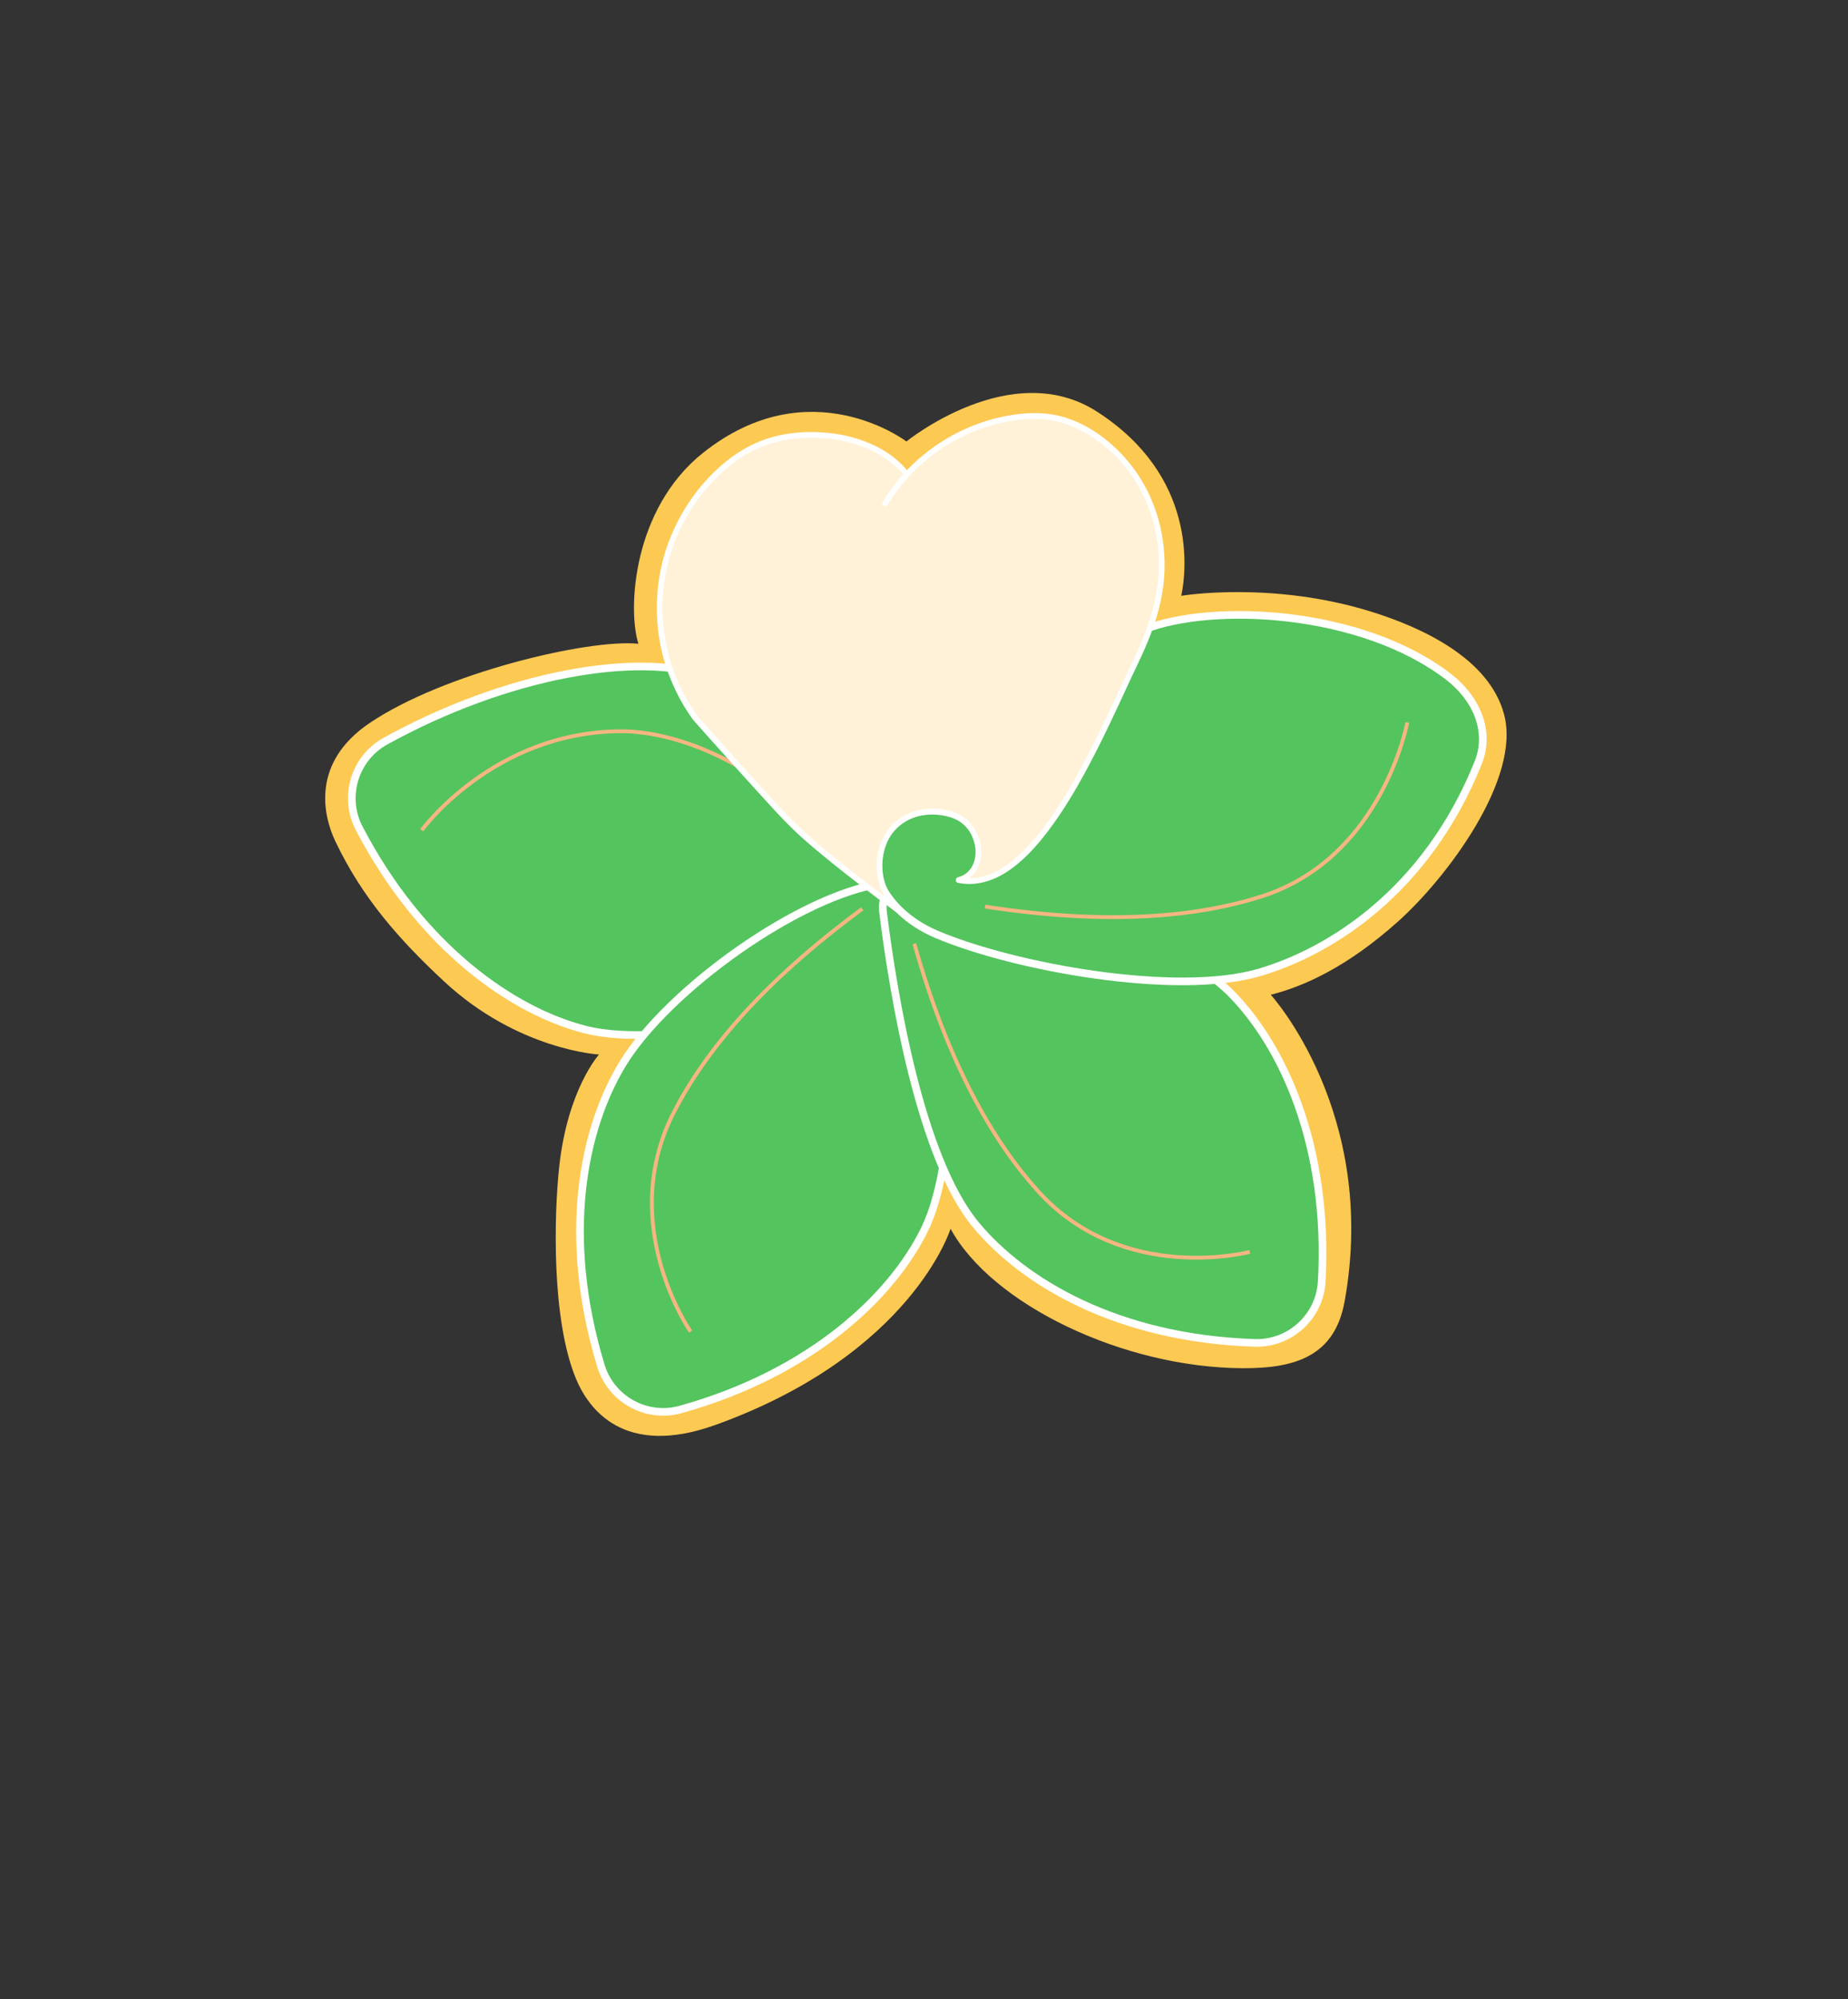 <?xml version="1.0" encoding="UTF-8"?>
<svg id="Layer_7" data-name="Layer 7" xmlns="http://www.w3.org/2000/svg" viewBox="0 0 966.62 1045.63">
  <rect x="0" y="0" width="966.62" height="1045.63" fill="#333333" stroke="none"/>
  <defs>
    <style>
      .cls-1 {
        fill: #fff2d8;
      }

      .cls-2 {
        fill: #fff;
      }

      .cls-3 {
        stroke: #fff;
        stroke-width: 4px;
      }

      .cls-3, .cls-4 {
        fill: #54c45e;
        stroke-miterlimit: 10;
      }

      .cls-4 {
        stroke: #f5b681;
        stroke-width: 2px;
      }

      .cls-5 {
        fill: #fcc953;
      }
      
      .logo-container {
            max-width: 100%;
            max-height: 100%;
            display: flex;
            justify-content: center;
            align-items: center;
        }

        
        .logo-container svg {
            max-width: 100%;
            max-height: 100%;
        }
    </style>
  </defs>
  <path class="cls-5" d="M474.1,230.92s54.76-44.6,99.77-15.58c52.32,33.74,46.81,83.04,44.01,96.26,0,0,48.15-8.07,100.89,8.8,24.54,7.85,60.13,23.7,67.97,53.29,8.91,33.63-29.82,85.3-55.54,108.32-27.04,24.21-49.78,34.03-66.51,38.26,0,0,56.44,61.86,38.63,160.36-5.1,28.23-25.12,35.12-53.41,34.96-62.82-.34-131.35-33.62-152.7-72.95,0,0-20.22,65.48-122.76,102.54-48.37,17.48-66.8-8.62-73.23-24.21-12.77-30.93-11.48-84.98-8.73-110.61,4.37-40.68,20.83-58.83,20.83-58.83,0,0-42.44-2.3-81.07-38.27-23.29-21.69-42.77-43.6-56.88-73.33-6.44-13.57-12.59-41.03,17.8-61.66,38.63-26.22,114.49-44.21,140.75-41.58-5.7-18.04-3.02-70.54,33.82-99.85,55.89-44.46,106.38-5.94,106.38-5.94Z"/>
  <path class="cls-3" d="M474.65,511.43c12.5-4.2,17.1-19.47,9-29.88-26.78-34.39-70.9-112.72-113.84-127.93-36.39-12.89-104.88-.95-168.21,34.01-16.11,8.89-22.27,29.17-13.77,45.5,32.84,63.05,80.91,95.83,118.22,105.33,44.18,11.24,127.18-13.12,168.61-27.03Z"/>
  <path class="cls-3" d="M492.06,472.68c-1.5-13.11-13.81-13.01-30.32-10.68-43.14,6.09-112.15,55.36-135.95,94.23-20.17,32.94-32.51,88.75-11.5,158.02,5.34,17.62,23.88,27.87,41.61,22.94,68.45-19.04,110.49-59.28,127.53-93.83,20.17-40.91,13.62-127.23,8.63-170.67Z"/>
  <path class="cls-3" d="M484.9,456.16c-12.89-2.79-24.65,7.98-23,21.07,5.43,43.26,19.43,128.3,48.55,163.37,24.67,29.71,73.5,59.36,145.79,61.75,18.39.61,34.05-13.66,35.09-32.04,4.02-70.98-20.53-123.77-47.73-151.04-32.21-32.28-115.98-53.84-158.69-63.1Z"/>
  <path class="cls-3" d="M459.8,438.46c-7.65,10.74.14,37.44,30,50.18,40.08,17.09,125.45,32.81,169.14,19.89,37.02-10.95,87.33-42.48,114.26-109.66,6.59-16.43-.97-33.69-15.56-44.92-45.46-35.02-123.61-38.86-159.39-24.61-42.36,16.87-113.09,73.51-138.45,109.12Z"/>
  <path class="cls-4" d="M653.71,654.75s-66.2,17.54-110.72-31.73c-23.17-25.64-46.73-65.62-64.73-129.48"/>
  <path class="cls-4" d="M361.23,696.44s-39.11-55.97-8.63-114.99c15.86-30.71,44.99-66.83,98.43-106.11"/>
  <path class="cls-4" d="M220.59,434.21s37.19-51.19,103.57-51.76c34.54-.3,84.54,22.65,114.11,66.55"/>
  <path class="cls-4" d="M736.11,377.85s-13.01,70.84-76.26,90.99c-32.92,10.48-79.03,15.39-144.57,5.33"/>
  <g>
    <path class="cls-1" d="M474.34,248.14c-7.85-10.28-22.07-17.2-34.81-19.37-15.62-2.66-32.25-1.54-46.4,5.59-5.9,2.97-11.28,6.93-16.17,11.38-17.67,16.04-29.12,38.76-31.5,62.52-2.38,23.75,4.32,48.3,18.45,67.54,0,0,39.5,44.3,48.67,53.71,16.52,16.94,61.14,49.42,61.14,49.42-18.56-13.67-15.62-36.14-6.55-45.89,7.58-8.15,18.81-10.59,30.91-6.89,16.39,5.01,18.81,30.53,3.36,34.12,40.65,8.74,74.77-77.13,92.6-114.21,5.32-11.06,9.93-22.56,12.15-34.62,3.07-16.69,1.37-34.32-5.37-49.89-6.74-15.57-18.59-28.98-33.48-37.1-5.33-2.9-11.05-5.14-17.02-6.18-5.77-1-11.69-.87-17.51-.18-28.53,3.35-55.11,20.58-69.84,45.26"/>
    <path class="cls-2" d="M475.63,247.38c-10.36-13.42-27.5-19.72-43.91-21.11-9.24-.78-18.7-.17-27.66,2.3s-17.23,7.03-24.49,12.94c-13.42,10.92-23.64,25.61-29.75,41.76s-7.85,34.44-4.8,51.81c1.55,8.84,4.31,17.46,8.14,25.57,1.91,4.06,4.11,7.99,6.57,11.75,1.08,1.64,2.14,3.34,3.44,4.82,4.91,5.6,9.92,11.1,14.89,16.64,7.7,8.58,15.41,17.15,23.18,25.66,5.97,6.53,11.94,12.97,18.56,18.85,9.78,8.68,20.08,16.79,30.44,24.77,7.14,5.5,14.34,10.93,21.61,16.26.37.27.74.54,1.11.81,1.57,1.14,3.04-1.45,1.51-2.59-7.37-5.49-12.36-13.71-12.89-22.97-.41-7.08,1.54-14.83,6.33-20.22,7.12-8,18.05-9.94,28.11-7.31,3.85,1.01,7.14,2.83,9.72,5.91,2.18,2.6,3.58,5.82,4.21,9.14,1.34,7.03-1.42,14.84-8.93,16.65-1.4.34-1.46,2.59,0,2.89,8.81,1.86,17.54-.6,25.04-5.34,8.91-5.63,16.09-13.72,22.4-22.05,7.4-9.78,13.71-20.36,19.55-31.12,5.84-10.78,11.18-21.82,16.37-32.92,2.26-4.84,4.49-9.7,6.74-14.55,2.51-5.42,5.17-10.77,7.57-16.24,3.65-8.33,6.76-16.93,8.58-25.85s2.31-17.48,1.53-26.24c-1.49-16.66-7.7-32.63-18.33-45.59-10.12-12.36-24.88-22.82-40.95-25.18-8.54-1.25-17.34-.38-25.74,1.44-7.35,1.6-14.5,4.12-21.27,7.39-13.5,6.52-25.49,16.18-34.65,28.04-2.24,2.91-4.32,5.93-6.2,9.08-.99,1.66,1.6,3.17,2.59,1.51,7.52-12.55,18.09-23.15,30.48-30.91,12.56-7.86,27.03-12.91,41.84-13.97,9.08-.65,17.85.73,26.13,4.57,6.99,3.24,13.4,7.68,18.99,12.98,11.5,10.9,19.29,25.2,22.6,40.66,1.79,8.39,2.26,17.05,1.52,25.59-.77,8.8-2.98,17.41-6,25.7-4.21,11.56-9.94,22.6-15.11,33.76-4.85,10.47-9.76,20.92-15.05,31.18-5.56,10.79-11.5,21.41-18.3,31.47-6,8.87-12.72,17.49-20.97,24.38-6.42,5.36-14.26,9.77-22.82,9.87-1.93.02-3.85-.17-5.74-.56v2.89c7.71-1.86,11.73-9.17,11.45-16.75s-4.79-15.84-12.12-19.23c-5.06-2.34-11.21-3.17-16.74-2.64s-10.89,2.57-15.3,6.09c-6.74,5.37-10.2,13.78-10.55,22.27-.48,11.56,5.24,21.95,14.4,28.76l1.51-2.59c-5.11-3.72-10.16-7.51-15.2-11.33-10.06-7.62-20.02-15.38-29.7-23.48-7.29-6.1-14.24-12.47-20.71-19.44-7.22-7.78-14.32-15.67-21.42-23.56-6.44-7.15-12.86-14.31-19.27-21.49-1.16-1.3-2.46-2.55-3.47-3.97-5.1-7.17-9.27-14.94-12.28-23.21-5.98-16.44-7.59-34.45-4.15-51.63s10.88-32.01,21.88-44.67c5.78-6.65,12.47-12.67,20.06-17.17s16.72-7.36,25.78-8.3c16.88-1.75,34.92,1.4,48.8,11.59,3.07,2.25,5.92,4.91,8.25,7.93.5.65,1.28.98,2.05.54.63-.36,1.03-1.41.54-2.05h0Z"/>
  </g>
</svg>